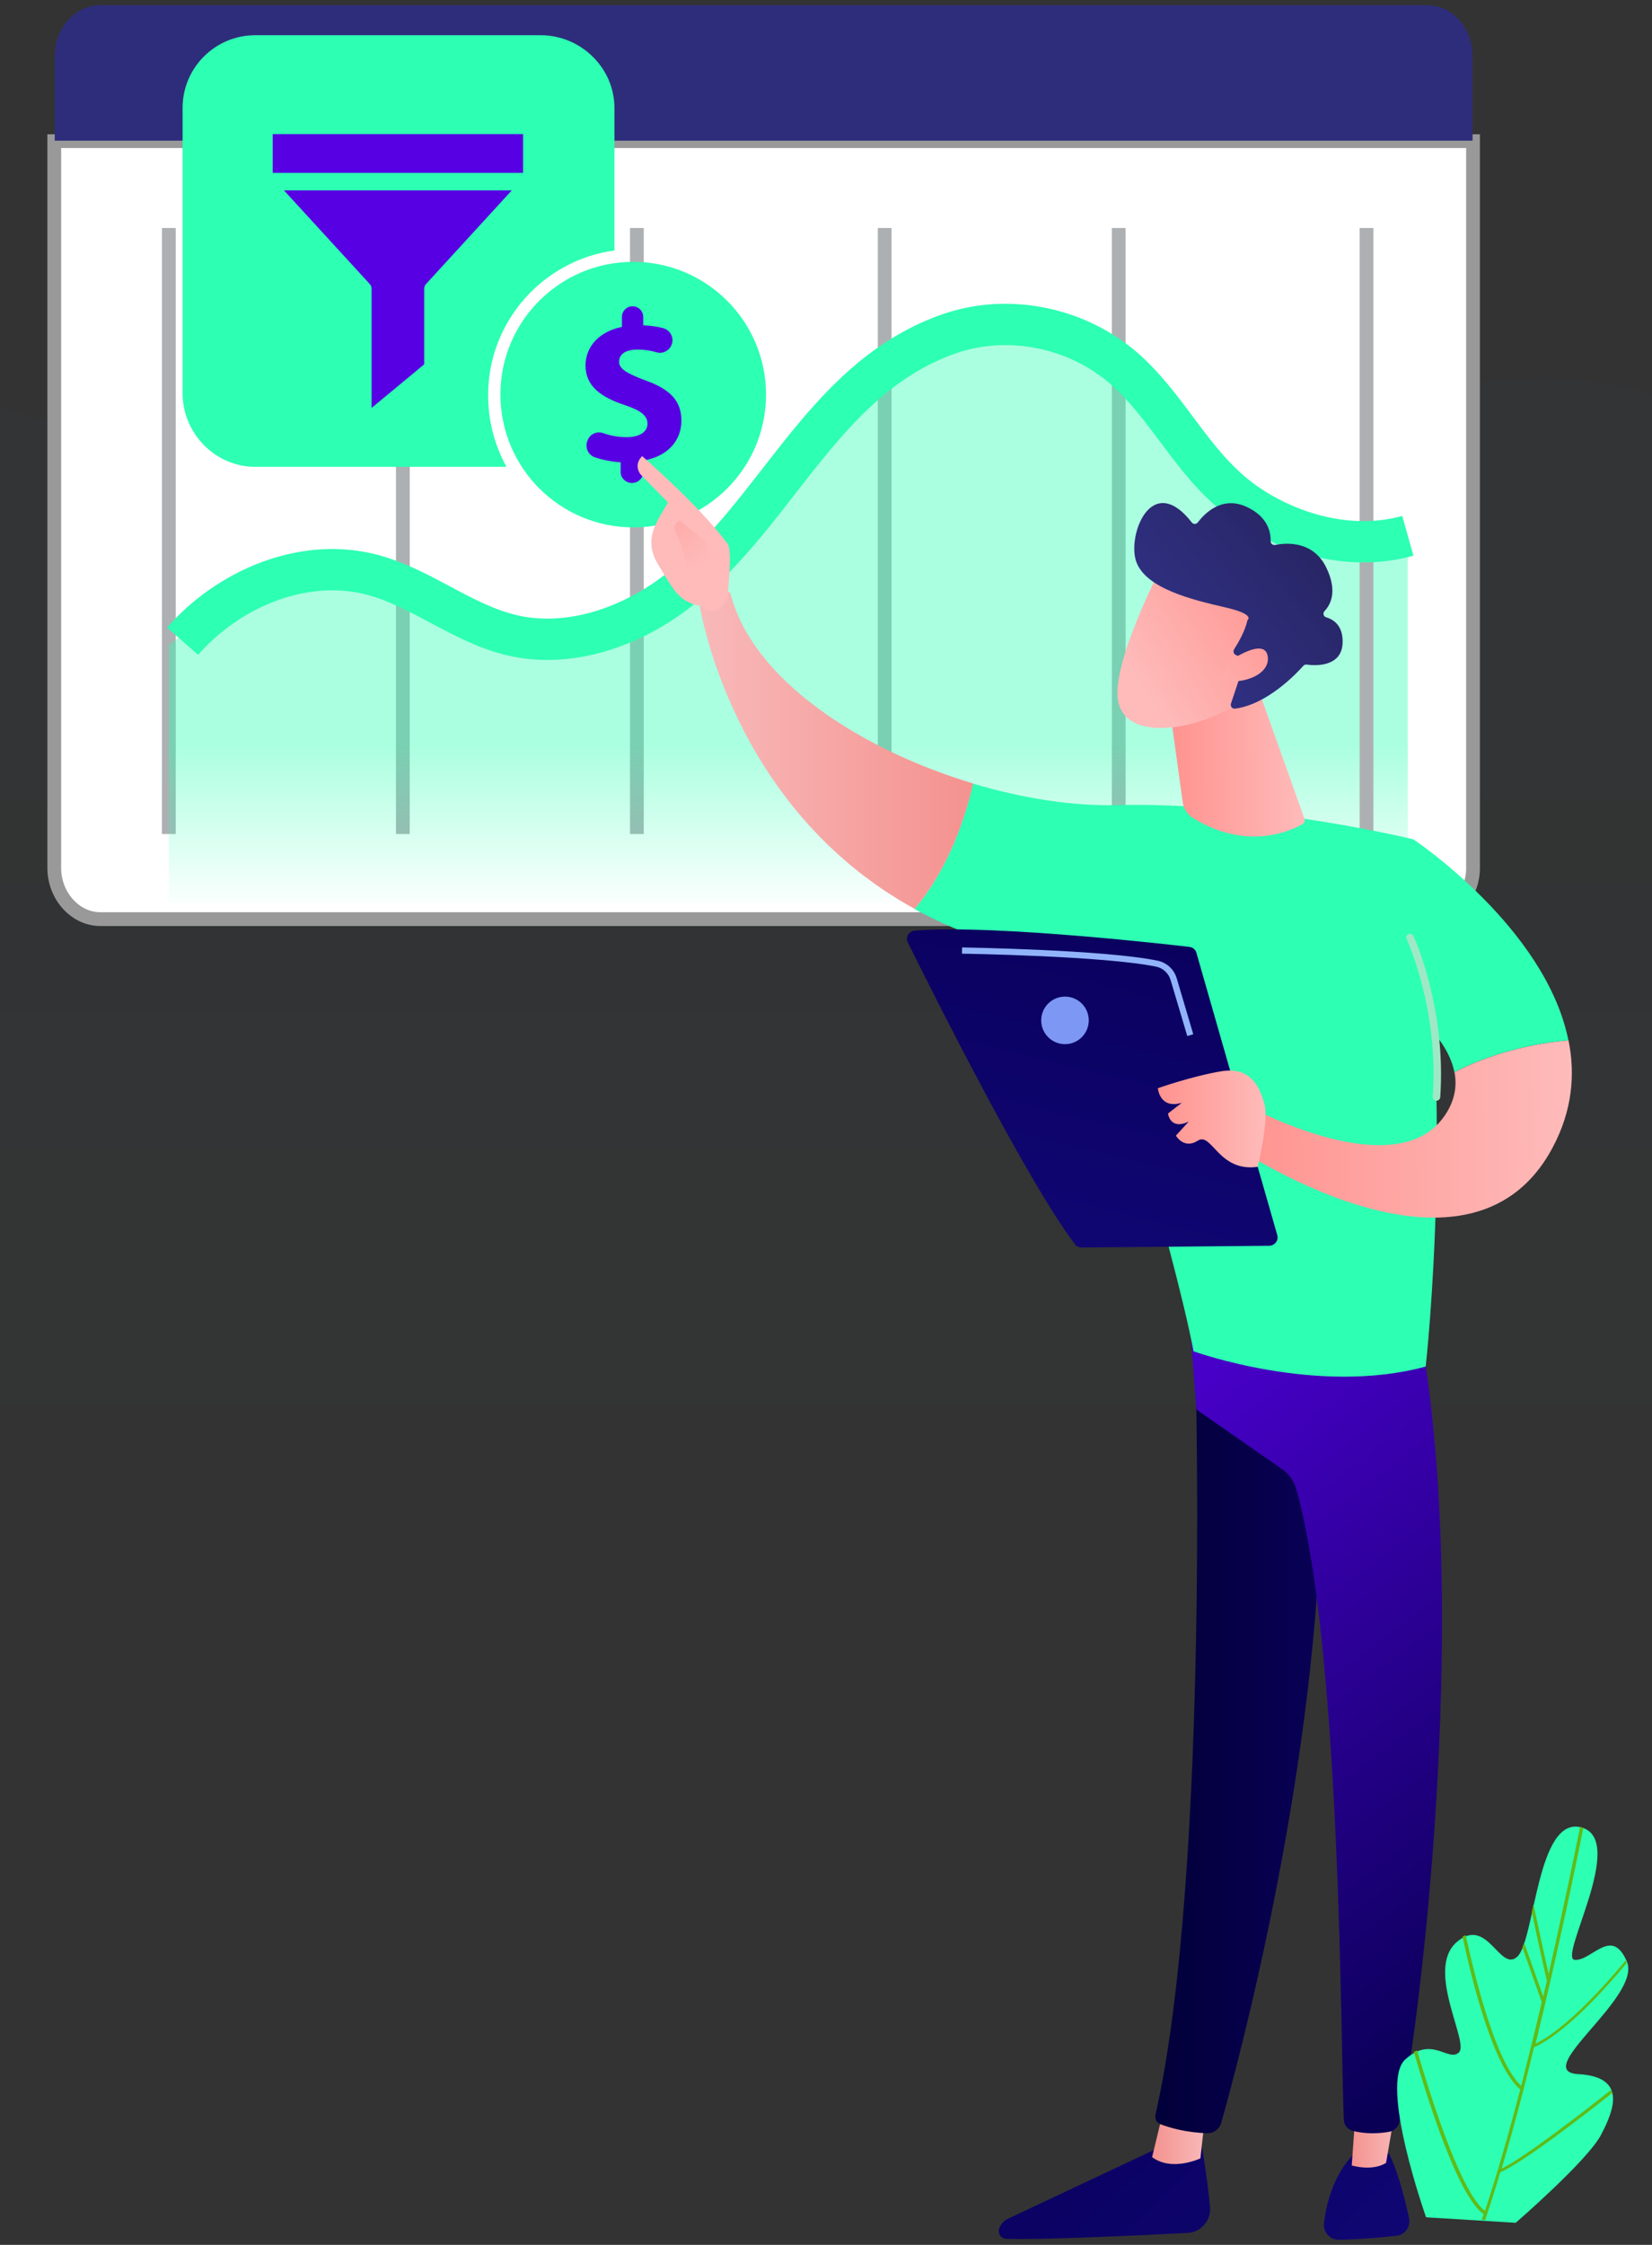 <svg id="epzQNU61DAc1" xmlns="http://www.w3.org/2000/svg" xmlns:xlink="http://www.w3.org/1999/xlink" viewBox="0 0 120 163" shape-rendering="geometricPrecision" text-rendering="geometricPrecision"><rect x="0" y="0" width="120" height="163" fill="#333333" stroke="none"/><style><![CDATA[#epzQNU61DAc16_ts {animation: epzQNU61DAc16_ts__ts 12000ms linear infinite normal forwards}@keyframes epzQNU61DAc16_ts__ts { 0% {transform: translate(80.639px,34.271px) scale(1,1)} 50% {transform: translate(80.639px,34.271px) scale(1,1)} 51.667% {transform: translate(80.639px,34.271px) scale(1.108,0.887)} 53.333% {transform: translate(80.639px,34.271px) scale(0.777,0.956)} 55% {transform: translate(80.639px,34.271px) scale(1,1)} 91.667% {transform: translate(80.639px,34.271px) scale(1,1)} 93.333% {transform: translate(80.639px,34.271px) scale(1.108,0.887)} 95% {transform: translate(80.639px,34.271px) scale(0.777,0.956)} 96.667% {transform: translate(80.639px,34.271px) scale(1,1)} 100% {transform: translate(80.639px,34.271px) scale(1,1)}} #epzQNU61DAc20_ts {animation: epzQNU61DAc20_ts__ts 12000ms linear infinite normal forwards}@keyframes epzQNU61DAc20_ts__ts { 0% {transform: translate(97.733px,38.396px) scale(1,1)} 41.667% {transform: translate(97.733px,38.396px) scale(1,1)} 43.333% {transform: translate(97.733px,38.396px) scale(1.089,0.873)} 45% {transform: translate(97.733px,38.396px) scale(0.796,0.97)} 46.667% {transform: translate(97.733px,38.396px) scale(1,1)} 83.333% {transform: translate(97.733px,38.396px) scale(1,1)} 85% {transform: translate(97.733px,38.396px) scale(1.089,0.873)} 86.667% {transform: translate(97.733px,38.396px) scale(0.796,0.97)} 88.333% {transform: translate(97.733px,38.396px) scale(1,1)} 100% {transform: translate(97.733px,38.396px) scale(1,1)}} #epzQNU61DAc23_ts {animation: epzQNU61DAc23_ts__ts 12000ms linear infinite normal forwards}@keyframes epzQNU61DAc23_ts__ts { 0% {transform: translate(131.964px,162.946px) scale(1,1)} 20.833% {transform: translate(131.964px,162.946px) scale(1,0.971)} 41.667% {transform: translate(131.964px,162.946px) scale(1,1)} 62.5% {transform: translate(131.964px,162.946px) scale(1,0.971)} 83.333% {transform: translate(131.964px,162.946px) scale(1,1)} 100% {transform: translate(131.964px,162.946px) scale(1,1)}} #epzQNU61DAc33_tr {animation: epzQNU61DAc33_tr__tr 12000ms linear infinite normal forwards}@keyframes epzQNU61DAc33_tr__tr { 0% {transform: translate(121.183px,62.767px) rotate(0deg)} 20.833% {transform: translate(121.183px,62.767px) rotate(2.37deg)} 41.667% {transform: translate(121.183px,62.767px) rotate(0deg)} 62.5% {transform: translate(121.183px,62.767px) rotate(2.37deg)} 83.333% {transform: translate(121.183px,62.767px) rotate(0deg)} 100% {transform: translate(121.183px,62.767px) rotate(0deg)}} #epzQNU61DAc37_tr {animation: epzQNU61DAc37_tr__tr 12000ms linear infinite normal forwards}@keyframes epzQNU61DAc37_tr__tr { 0% {transform: translate(155.148px,61.315px) rotate(0deg)} 20.833% {transform: translate(155.148px,61.315px) rotate(-6.37deg)} 41.667% {transform: translate(155.148px,61.315px) rotate(0deg)} 62.5% {transform: translate(155.148px,61.315px) rotate(-6.37deg)} 83.333% {transform: translate(155.148px,61.315px) rotate(0deg)} 100% {transform: translate(155.148px,61.315px) rotate(0deg)}} #epzQNU61DAc45_tr {animation: epzQNU61DAc45_tr__tr 12000ms linear infinite normal forwards}@keyframes epzQNU61DAc45_tr__tr { 0% {transform: translate(141.698px,60.931px) rotate(0deg)} 20.833% {transform: translate(141.698px,60.931px) rotate(4.37deg)} 41.667% {transform: translate(141.698px,60.931px) rotate(-4.37deg)} 62.5% {transform: translate(141.698px,60.931px) rotate(4.37deg)} 83.333% {transform: translate(141.698px,60.931px) rotate(0deg)} 100% {transform: translate(141.698px,60.931px) rotate(0deg)}} #epzQNU61DAc50_tk {animation: epzQNU61DAc50_tk__tk 12000ms linear infinite normal forwards}@keyframes epzQNU61DAc50_tk__tk { 0% {transform: translate(159.425px,161.57px) skewX(0deg) skewY(0deg)} 20.833% {transform: translate(159.425px,161.57px) skewX(-7deg) skewY(0deg)} 41.667% {transform: translate(159.425px,161.57px) skewX(7deg) skewY(0deg)} 62.5% {transform: translate(159.425px,161.57px) skewX(-7deg) skewY(0deg)} 83.333% {transform: translate(159.425px,161.57px) skewX(0deg) skewY(0deg)} 100% {transform: translate(159.425px,161.57px) skewX(0deg) skewY(0deg)}}]]></style><defs><linearGradient id="epzQNU61DAc3-fill" x1="94.736" y1="19.633" x2="94.736" y2="121.232" spreadMethod="pad" gradientUnits="userSpaceOnUse"><stop id="epzQNU61DAc3-fill-0" offset="0%" stop-color="rgb(38,128,193)"/><stop id="epzQNU61DAc3-fill-1" offset="100%" stop-color="rgba(38,128,193,0)"/></linearGradient><linearGradient id="epzQNU61DAc7-fill" x1="107.208" y1="-299.877" x2="107.208" y2="74.755" spreadMethod="pad" gradientUnits="userSpaceOnUse"><stop id="epzQNU61DAc7-fill-0" offset="0%" stop-color="rgb(37,33,89)"/><stop id="epzQNU61DAc7-fill-1" offset="100%" stop-color="rgb(48,48,131)"/></linearGradient><linearGradient id="epzQNU61DAc13-fill" x1="109.008" y1="66.671" x2="109.008" y2="54.507" spreadMethod="pad" gradientUnits="userSpaceOnUse"><stop id="epzQNU61DAc13-fill-0" offset="0%" stop-color="rgba(45,255,179,0)"/><stop id="epzQNU61DAc13-fill-1" offset="99.44%" stop-color="rgba(45,255,179,0.4)"/></linearGradient><linearGradient id="epzQNU61DAc25-fill" x1="125.106" y1="152.131" x2="169.118" y2="199.129" spreadMethod="pad" gradientUnits="userSpaceOnUse"><stop id="epzQNU61DAc25-fill-0" offset="0%" stop-color="rgb(9,0,93)"/><stop id="epzQNU61DAc25-fill-1" offset="100%" stop-color="rgb(26,15,145)"/></linearGradient><linearGradient id="epzQNU61DAc26-fill" x1="139.289" y1="155.516" x2="135.417" y2="155.553" spreadMethod="pad" gradientUnits="userSpaceOnUse"><stop id="epzQNU61DAc26-fill-0" offset="0%" stop-color="rgb(248,185,185)"/><stop id="epzQNU61DAc26-fill-1" offset="100%" stop-color="rgb(244,146,143)"/></linearGradient><linearGradient id="epzQNU61DAc27-fill" x1="135.653" y1="125.887" x2="147.949" y2="125.887" spreadMethod="pad" gradientUnits="userSpaceOnUse"><stop id="epzQNU61DAc27-fill-0" offset="0%" stop-color="rgb(2,0,57)"/><stop id="epzQNU61DAc27-fill-1" offset="100%" stop-color="rgb(9,0,86)"/></linearGradient><linearGradient id="epzQNU61DAc28-fill" x1="134.799" y1="143.052" x2="178.813" y2="190.052" spreadMethod="pad" gradientUnits="userSpaceOnUse"><stop id="epzQNU61DAc28-fill-0" offset="0%" stop-color="rgb(9,0,93)"/><stop id="epzQNU61DAc28-fill-1" offset="100%" stop-color="rgb(26,15,145)"/></linearGradient><linearGradient id="epzQNU61DAc29-fill" x1="153.241" y1="155.184" x2="149.898" y2="155.216" spreadMethod="pad" gradientUnits="userSpaceOnUse"><stop id="epzQNU61DAc29-fill-0" offset="0%" stop-color="rgb(248,185,185)"/><stop id="epzQNU61DAc29-fill-1" offset="100%" stop-color="rgb(244,146,143)"/></linearGradient><linearGradient id="epzQNU61DAc30-fill" x1="127.727" y1="93.635" x2="165.268" y2="143.55" spreadMethod="pad" gradientUnits="userSpaceOnUse"><stop id="epzQNU61DAc30-fill-0" offset="0%" stop-color="rgb(86,0,227)"/><stop id="epzQNU61DAc30-fill-1" offset="100%" stop-color="rgb(9,0,86)"/></linearGradient><linearGradient id="epzQNU61DAc34-fill" x1="102.506" y1="54.819" x2="122.415" y2="54.819" spreadMethod="pad" gradientUnits="userSpaceOnUse"><stop id="epzQNU61DAc34-fill-0" offset="0%" stop-color="rgb(248,185,185)"/><stop id="epzQNU61DAc34-fill-1" offset="100%" stop-color="rgb(244,146,143)"/></linearGradient><linearGradient id="epzQNU61DAc35-fill" x1="106.984" y1="51.545" x2="120.531" y2="81.608" spreadMethod="pad" gradientUnits="userSpaceOnUse"><stop id="epzQNU61DAc35-fill-0" offset="0%" stop-color="rgb(254,187,186)"/><stop id="epzQNU61DAc35-fill-1" offset="100%" stop-color="rgb(255,146,142)"/></linearGradient><linearGradient id="epzQNU61DAc36-fill" x1="102.577" y1="41.534" x2="96.962" y2="33.073" spreadMethod="pad" gradientUnits="userSpaceOnUse"><stop id="epzQNU61DAc36-fill-0" offset="0%" stop-color="rgb(254,187,186)"/><stop id="epzQNU61DAc36-fill-1" offset="100%" stop-color="rgb(255,146,142)"/></linearGradient><linearGradient id="epzQNU61DAc39-fill" x1="165.944" y1="82.303" x2="140.91" y2="82.541" spreadMethod="pad" gradientUnits="userSpaceOnUse"><stop id="epzQNU61DAc39-fill-0" offset="0%" stop-color="rgb(254,187,186)"/><stop id="epzQNU61DAc39-fill-1" offset="100%" stop-color="rgb(255,146,142)"/></linearGradient><linearGradient id="epzQNU61DAc40-fill" x1="134.199" y1="66.406" x2="120.401" y2="123.931" spreadMethod="pad" gradientUnits="userSpaceOnUse"><stop id="epzQNU61DAc40-fill-0" offset="0%" stop-color="rgb(9,0,93)"/><stop id="epzQNU61DAc40-fill-1" offset="100%" stop-color="rgb(26,15,145)"/></linearGradient><linearGradient id="epzQNU61DAc41-fill" x1="143.664" y1="81.623" x2="135.837" y2="81.623" spreadMethod="pad" gradientUnits="userSpaceOnUse"><stop id="epzQNU61DAc41-fill-0" offset="0%" stop-color="rgb(254,187,186)"/><stop id="epzQNU61DAc41-fill-1" offset="100%" stop-color="rgb(255,146,142)"/></linearGradient><linearGradient id="epzQNU61DAc46-fill" x1="146.467" y1="55.739" x2="136.569" y2="55.834" spreadMethod="pad" gradientUnits="userSpaceOnUse"><stop id="epzQNU61DAc46-fill-0" offset="0%" stop-color="rgb(254,187,186)"/><stop id="epzQNU61DAc46-fill-1" offset="100%" stop-color="rgb(255,146,142)"/></linearGradient><linearGradient id="epzQNU61DAc47-fill" x1="134.155" y1="49.563" x2="144.97" y2="42.821" spreadMethod="pad" gradientUnits="userSpaceOnUse"><stop id="epzQNU61DAc47-fill-0" offset="0%" stop-color="rgb(254,187,186)"/><stop id="epzQNU61DAc47-fill-1" offset="100%" stop-color="rgb(255,146,142)"/></linearGradient><linearGradient id="epzQNU61DAc48-fill" x1="150.668" y1="35.779" x2="136.721" y2="47.018" spreadMethod="pad" gradientUnits="userSpaceOnUse"><stop id="epzQNU61DAc48-fill-0" offset="0%" stop-color="rgb(37,33,89)"/><stop id="epzQNU61DAc48-fill-1" offset="100%" stop-color="rgb(48,48,131)"/></linearGradient><linearGradient id="epzQNU61DAc49-fill" x1="137.037" y1="52.01" x2="146.768" y2="45.943" spreadMethod="pad" gradientUnits="userSpaceOnUse"><stop id="epzQNU61DAc49-fill-0" offset="0%" stop-color="rgb(254,187,186)"/><stop id="epzQNU61DAc49-fill-1" offset="100%" stop-color="rgb(255,146,142)"/></linearGradient></defs><g id="epzQNU61DAc2" transform="matrix(1 0 0 1 -51.737 -0.374)"><path id="epzQNU61DAc3" d="M18.824,28.075C-9.608,37.353,-0.588,75.936,11.841,94.555C19.66,106.277,30.444,115.309,43.728,120.261C61.14,126.749,80.515,127.531,98.9,126.549C131.378,124.814,170.23,116.499,184.959,83.641C192.388,67.067,192.633,33.745,170.275,28.575C164.692,27.284,158.837,27.893,153.245,29.129C138.452,32.4,124.75,36.371,109.429,36.78C93.427,37.207,77.46,35.281,61.721,32.519C53.475,31.065,45.701,27.639,37.4,26.448C31.344,25.567,24.77,26.13,18.824,28.075Z" opacity="0.14" fill="url(#epzQNU61DAc3-fill)" fill-opacity="0.15" stroke="none" stroke-width="1"/><rect id="epzQNU61DAc4" width="117.584" height="71.072" rx="0" ry="0" transform="matrix(1 0 0 1 48.416 3.297)" fill="none" stroke="none" stroke-width="1"/><path id="epzQNU61DAc5" d="M59.024,67.144L155.404,67.144C157.235,67.144,158.702,65.418,158.702,63.388L158.702,10.589L55.644,10.589L55.644,63.388C55.644,65.418,57.193,67.144,59.024,67.144Z" fill="rgb(255,255,255)" stroke="none" stroke-width="1"/><path id="epzQNU61DAc6" d="M59.025,67.111L155.405,67.111C157.236,67.111,158.737,65.418,158.737,63.388L158.737,10.624L55.679,10.624L55.679,63.388C55.679,65.418,57.193,67.111,59.025,67.111Z" fill="none" stroke="rgb(153,153,153)" stroke-width="1" stroke-miterlimit="10"/><path id="epzQNU61DAc7" d="M158.702,4.439C158.702,2.409,157.236,0.751,155.405,0.751L59.024,0.751C57.193,0.751,55.713,2.409,55.713,4.439L55.713,10.589L158.702,10.589L158.702,4.439Z" fill="url(#epzQNU61DAc7-fill)" stroke="none" stroke-width="1"/><path id="epzQNU61DAc8" d="M64,16.93L64,60.931" fill="none" stroke="rgb(173,176,178)" stroke-width="1" stroke-miterlimit="10"/><path id="epzQNU61DAc9" d="M81,16.93L81,60.931" fill="none" stroke="rgb(173,176,178)" stroke-width="1" stroke-miterlimit="10"/><path id="epzQNU61DAc10" d="M98,16.93L98,60.931" fill="none" stroke="rgb(173,176,178)" stroke-width="1" stroke-miterlimit="10"/><path id="epzQNU61DAc11" d="M116,16.93L116,60.931" fill="none" stroke="rgb(173,176,178)" stroke-width="1" stroke-miterlimit="10"/><path id="epzQNU61DAc12" d="M133,16.93L133,60.931" fill="none" stroke="rgb(173,176,178)" stroke-width="1" stroke-miterlimit="10"/><path id="epzQNU61DAc13" d="M152.97,39.983C149.437,40.377,145.021,39.449,142.313,37.612C140.077,36.093,138.638,34.095,137.107,31.97C136.063,30.528,134.991,29.036,133.651,27.727C130.611,24.751,126.147,23.372,121.992,24.139C115.221,25.385,111.215,30.725,107.335,35.889C104.973,39.027,102.539,42.277,99.527,44.472C96.043,47.019,92.086,48.025,88.672,47.23C86.853,46.808,85.259,45.921,83.566,44.979C82.494,44.381,81.386,43.769,80.223,43.29C77.436,42.136,74.093,42.115,70.835,43.22C68.881,43.881,67.012,44.922,65.044,46.379C64.755,46.646,64.423,46.92,64,47.209L64,48.581L64,65.93L154,65.93L154,40.884L154,39.829C153.725,39.892,153.372,39.948,152.97,39.983Z" fill="url(#epzQNU61DAc13-fill)" stroke="none" stroke-width="1"/><path id="epzQNU61DAc14" d="M151,16.93L151,60.931" fill="none" stroke="rgb(173,176,178)" stroke-width="1" stroke-miterlimit="10"/><path id="epzQNU61DAc15" d="M65,46.931C68.29,43.165,73.669,40.839,78.611,42.067C82.296,42.981,85.31,45.682,89.017,46.521C92.913,47.401,97.079,46.051,100.305,43.766C107.972,38.336,111.163,28.029,120.559,24.653C125.098,23.023,130.35,24.23,133.788,27.49C137.008,30.539,138.638,34.564,142.542,37.135C145.867,39.318,150.145,40.362,154,39.277" fill="none" stroke="rgb(45,255,179)" stroke-width="3" stroke-miterlimit="10"/><g id="epzQNU61DAc16_ts" transform="translate(80.639,34.271) scale(1,1)"><g id="epzQNU61DAc16" transform="translate(-80.639,-34.271)"><path id="epzQNU61DAc17" d="M96.369,18.56L96.369,8.21C96.369,5.293,93.923,2.931,91.004,2.931L70.283,2.931C67.364,2.931,65,5.293,65,8.21L65,28.919C65,31.836,67.364,34.271,70.283,34.271L88.522,34.271C87.64,32.636,87.194,30.9,87.194,29.055C87.194,23.721,91.186,19.26,96.369,18.56Z" fill="rgb(45,255,179)" stroke="none" stroke-width="1"/><path id="epzQNU61DAc18" d="M78.594,20.995C78.703,21.104,78.73,21.222,78.73,21.377L78.73,29.991L82.549,26.829L82.549,21.377C82.549,21.222,82.585,21.104,82.685,20.995L88.913,14.198L72.365,14.198L78.594,20.995Z" fill="rgb(86,0,227)" stroke="none" stroke-width="1"/><path id="epzQNU61DAc19" d="M89.732,10.109L71.547,10.109L71.547,12.926L89.732,12.926L89.732,10.109Z" fill="rgb(86,0,227)" stroke="none" stroke-width="1"/></g></g><g id="epzQNU61DAc20_ts" transform="translate(97.733,38.396) scale(1,1)"><g id="epzQNU61DAc20" transform="translate(-97.733,-38.396)"><circle id="epzQNU61DAc21" r="7.331" transform="matrix(1 0 0 1 97.794 29.166)" fill="rgb(86,0,227)" stroke="none" stroke-width="1"/><path id="epzQNU61DAc22" d="M97.733,38.669C103.061,38.669,107.38,34.353,107.38,29.028C107.38,23.703,103.061,19.387,97.733,19.387C92.405,19.387,88.086,23.703,88.086,29.019C88.095,34.353,92.405,38.66,97.733,38.669ZM96.915,24.112L96.915,23.385C96.915,22.958,97.26,22.613,97.688,22.613C98.115,22.613,98.46,22.958,98.46,23.385L98.46,23.994C98.915,24.012,99.442,24.076,99.915,24.203C100.397,24.339,100.688,24.839,100.552,25.321C100.442,25.711,100.088,25.984,99.688,25.993C99.606,25.993,99.515,25.984,99.442,25.957C98.988,25.82,98.524,25.757,98.051,25.757C97.033,25.757,96.706,26.193,96.706,26.638C96.706,27.156,97.26,27.483,98.588,27.983C100.461,28.646,101.233,29.51,101.233,30.918C101.233,32.336,100.279,33.508,98.46,33.817L98.46,34.671C98.46,35.098,98.069,35.444,97.642,35.444C97.215,35.444,96.824,35.098,96.824,34.671L96.824,33.944C96.278,33.908,95.569,33.79,94.96,33.581C94.505,33.435,94.251,32.954,94.369,32.49L94.396,32.417C94.505,32.027,94.86,31.763,95.26,31.772C95.36,31.772,95.469,31.791,95.56,31.827C96.105,32.018,96.678,32.118,97.26,32.118C98.16,32.118,98.769,31.754,98.769,31.145C98.769,30.537,98.269,30.173,97.106,29.782C95.424,29.219,94.269,28.438,94.269,26.911C94.269,25.53,95.278,24.439,96.915,24.112Z" fill="rgb(45,255,179)" stroke="none" stroke-width="1"/></g></g><g id="epzQNU61DAc23_ts" transform="translate(131.964,162.946) scale(1,1)"><g id="epzQNU61DAc23" transform="translate(-131.964,-162.946)"><g id="epzQNU61DAc24"><path id="epzQNU61DAc25" d="M138.916,155.528C138.916,155.528,139.388,158.081,139.634,160.607C139.734,161.598,138.979,162.461,137.988,162.506C134.624,162.679,127.414,163.024,124.831,162.933C124.441,162.915,124.186,162.524,124.322,162.161C124.441,161.861,124.668,161.607,124.968,161.47L136.815,155.891L138.916,155.528Z" fill="url(#epzQNU61DAc25-fill)" stroke="none" stroke-width="1"/><path id="epzQNU61DAc26" d="M139.271,154.028L138.934,157.091C138.934,157.091,136.861,158.081,135.425,157L136.252,153.583L139.271,154.028Z" fill="url(#epzQNU61DAc26-fill)" stroke="none" stroke-width="1"/><path id="epzQNU61DAc27" d="M138.452,96.59C138.616,97.39,139.671,136.4,135.67,153.919C135.606,154.201,135.752,154.501,136.025,154.61C136.67,154.864,137.925,155.228,139.434,155.264C139.898,155.273,140.316,154.973,140.444,154.519C141.598,150.448,147.117,130.075,147.681,110.648C148.308,88.948,147.672,109.912,147.672,109.912L147.054,96.508L138.452,96.59Z" fill="url(#epzQNU61DAc27-fill)" stroke="none" stroke-width="1"/><path id="epzQNU61DAc28" d="M152.627,156.736C152.627,156.736,153.354,158.018,154.091,161.434C154.218,162.052,153.8,162.652,153.163,162.715C152.054,162.834,150.345,162.988,148.972,162.997C148.335,162.997,147.844,162.452,147.908,161.825C148.044,160.571,148.499,158.517,149.945,156.9L152.627,156.736Z" fill="url(#epzQNU61DAc28-fill)" stroke="none" stroke-width="1"/><path id="epzQNU61DAc29" d="M153.218,152.792L152.418,157.418C152.418,157.418,151.582,158.045,149.927,157.608L150.281,152.638L153.218,152.792Z" fill="url(#epzQNU61DAc29-fill)" stroke="none" stroke-width="1"/><path id="epzQNU61DAc30" d="M154.982,97.626C158.592,118.181,154.727,148.513,153.382,154.456C153.3,154.819,153.009,155.101,152.645,155.164C152.018,155.273,150.99,155.364,149.972,155.083C149.617,154.983,149.372,154.674,149.354,154.31C149.117,149.521,149.181,120.089,145.89,108.485C145.726,107.894,145.362,107.386,144.853,107.04L138.643,102.715L138.106,95.627L154.982,97.626Z" fill="url(#epzQNU61DAc30-fill)" stroke="none" stroke-width="1"/></g><g id="epzQNU61DAc31"><path id="epzQNU61DAc32" d="M132.859,58.834C143.088,58.571,154.399,61.315,154.399,61.315C157.618,79.062,155.299,99.598,155.299,99.598C147.398,101.751,138.433,98.489,138.433,98.489C137.042,91.074,130.704,70.22,130.704,70.22C125.704,69.648,121.567,68.248,118.166,66.376C120.721,63.359,121.903,59.534,122.412,57.271C126.04,58.353,129.704,58.916,132.859,58.834Z" fill="rgb(45,255,179)" stroke="none" stroke-width="1"/><g id="epzQNU61DAc33_tr" transform="translate(121.183,62.767) rotate(0)"><g id="epzQNU61DAc33" transform="translate(-121.183,-62.767)"><path id="epzQNU61DAc34" d="M102.51,44.068C103.501,42.841,104.783,43.405,104.783,43.405C106.347,49.747,114.293,54.818,122.422,57.262C121.913,59.525,120.731,63.341,118.176,66.367C104.637,58.934,102.51,44.068,102.51,44.068Z" fill="url(#epzQNU61DAc34-fill)" stroke="none" stroke-width="1"/><path id="epzQNU61DAc35" d="M102.755,44.368C102.655,44.704,103.874,45.204,104.583,43.823C104.601,43.169,104.974,40.361,104.574,39.834C102.464,37.017,98.382,33.491,98.382,33.491C97.709,34.173,98.273,34.827,98.273,34.827L100.255,36.853C99.855,37.598,99.355,38.225,99.127,39.125C98.955,39.806,99.073,40.533,99.418,41.142C99.773,41.76,100.246,42.56,100.691,43.187C101.555,44.377,102.755,44.368,102.755,44.368Z" fill="url(#epzQNU61DAc35-fill)" stroke="none" stroke-width="1"/><path id="epzQNU61DAc36" d="M101.128,38.171L102.928,39.67L103.501,41.169L101.928,42.95C101.928,42.95,101.364,39.961,100.955,39.325C100.555,38.679,100.755,38.361,101.128,38.171Z" fill="url(#epzQNU61DAc36-fill)" stroke="none" stroke-width="1"/></g></g><g id="epzQNU61DAc37_tr" transform="translate(155.148,61.315) rotate(0)"><g id="epzQNU61DAc37" transform="translate(-155.148,-61.315)"><path id="epzQNU61DAc38" d="M150.572,71.247L154.4,61.315C154.4,61.315,164.02,67.712,165.666,75.917C163.865,76.072,160.583,76.572,157.382,78.225C156.637,74.345,150.572,71.247,150.572,71.247Z" fill="rgb(45,255,179)" stroke="none" stroke-width="1"/><path id="epzQNU61DAc39" d="M142.316,80.643C142.316,80.643,153.099,86.595,156.673,81.388C157.418,80.306,157.582,79.234,157.391,78.225C160.592,76.572,163.874,76.072,165.674,75.918C166.174,78.389,165.947,81.033,164.51,83.714C158.282,95.363,140.925,83.296,140.925,83.296L142.316,80.643Z" fill="url(#epzQNU61DAc39-fill)" stroke="none" stroke-width="1"/><path id="epzQNU61DAc40" d="M144.517,90.057L138.643,69.557C138.58,69.32,138.38,69.157,138.134,69.13C137.07,69.002,133.988,68.657,130.424,68.357C126.132,67.994,121.15,67.703,118.176,67.948C117.749,67.985,117.495,68.43,117.685,68.812C119.377,72.237,126.341,86.158,129.824,90.72C129.942,90.874,130.115,90.956,130.306,90.956L143.935,90.829C144.344,90.811,144.626,90.438,144.517,90.057Z" fill="url(#epzQNU61DAc40-fill)" stroke="none" stroke-width="1"/><path id="epzQNU61DAc41" d="M143.098,85.095C143.098,85.095,143.917,81.733,143.589,80.543C143.262,79.352,142.617,77.817,140.489,78.153C138.361,78.498,135.843,79.389,135.843,79.389C135.843,79.389,135.97,80.942,137.589,80.443L136.579,81.224C136.579,81.224,136.725,82.469,138.089,81.806L137.152,82.833C137.152,82.833,137.743,83.85,138.743,83.196C139.762,82.542,140.243,85.504,143.098,85.095Z" fill="url(#epzQNU61DAc41-fill)" stroke="none" stroke-width="1"/><path id="epzQNU61DAc42" d="M129.097,76.19C130.051,76.19,130.824,75.417,130.824,74.464C130.824,73.51,130.051,72.737,129.097,72.737C128.143,72.737,127.369,73.51,127.369,74.464C127.369,75.417,128.143,76.19,129.097,76.19Z" fill="rgb(125,151,244)" stroke="none" stroke-width="1"/><path id="epzQNU61DAc43" d="M137.98,75.6L138.416,75.472L137.216,71.42C137.025,70.756,136.488,70.266,135.825,70.129C132.033,69.339,122.05,69.175,121.622,69.166L121.613,69.62C121.713,69.62,131.979,69.784,135.725,70.565C136.225,70.665,136.625,71.047,136.77,71.538L137.98,75.6Z" fill="rgb(145,179,250)" stroke="none" stroke-width="1"/></g></g><path id="epzQNU61DAc44" d="M156.082,80.297C156.073,80.297,156.073,80.297,156.064,80.297C155.909,80.288,155.8,80.152,155.809,80.007C156.264,73.646,153.936,68.612,153.918,68.566C153.854,68.43,153.909,68.266,154.045,68.203C154.182,68.139,154.345,68.194,154.409,68.33C154.436,68.385,156.809,73.537,156.355,80.043C156.346,80.179,156.228,80.297,156.082,80.297Z" fill="rgb(158,232,198)" stroke="none" stroke-width="1"/><g id="epzQNU61DAc45_tr" transform="translate(141.698,60.931) rotate(0)"><g id="epzQNU61DAc45" transform="translate(-141.698,-60.931)"><path id="epzQNU61DAc46" d="M143.144,50.438L146.49,59.816C146.544,59.97,146.481,60.143,146.335,60.225C145.453,60.724,142.271,62.169,138.397,59.77C137.997,59.516,137.716,59.107,137.652,58.634L136.524,50.502L143.144,50.438Z" fill="url(#epzQNU61DAc46-fill)" stroke="none" stroke-width="1"/><path id="epzQNU61DAc47" d="M135.978,41.797C135.978,41.797,132.469,48.557,132.951,51.265C133.433,53.973,137.861,53.737,141.707,51.492L144.343,44.205L135.978,41.797Z" fill="url(#epzQNU61DAc47-fill)" stroke="none" stroke-width="1"/><path id="epzQNU61DAc48" d="M141.507,47.93C141.352,47.867,141.288,47.667,141.379,47.521C141.661,47.085,142.189,46.185,142.352,45.404C142.352,45.404,142.989,44.986,140.707,44.468C138.424,43.941,135.015,43.132,134.287,41.197C133.569,39.316,135.36,34.545,138.306,38.307C138.415,38.453,138.633,38.453,138.743,38.307C139.215,37.68,140.461,36.381,142.216,37.144C143.852,37.862,144.053,39.052,144.034,39.661C144.025,39.843,144.189,39.979,144.362,39.943C145.189,39.779,147.171,39.625,148.108,41.651C148.89,43.314,148.399,44.268,147.953,44.741C147.808,44.895,147.871,45.141,148.071,45.195C148.617,45.359,149.317,45.813,149.262,47.085C149.181,48.839,147.217,48.712,146.653,48.63C146.562,48.621,146.471,48.648,146.407,48.721C145.935,49.257,143.789,51.529,141.452,51.828C141.252,51.856,141.088,51.656,141.152,51.465L142.134,48.512C142.179,48.376,142.116,48.221,141.979,48.166L141.507,47.93Z" fill="url(#epzQNU61DAc48-fill)" stroke="none" stroke-width="1"/><path id="epzQNU61DAc49" d="M141.098,48.348C141.098,48.348,143.626,46.576,143.826,48.048C144.026,49.511,141.553,50.202,140.325,49.666L141.098,48.348Z" fill="url(#epzQNU61DAc49-fill)" stroke="none" stroke-width="1"/></g></g></g></g></g><g id="epzQNU61DAc50_tk" transform="translate(159.425,161.57) skewX(0) skewY(0)"><g id="epzQNU61DAc50" transform="translate(-159.425,-161.57)"><path id="epzQNU61DAc51" d="M155.327,161.371C155.327,161.371,151.872,151.648,153.818,149.903C155.764,148.158,156.928,150.112,157.709,149.403C158.491,148.685,155.273,143.442,157.519,141.416C159.773,139.417,160.674,143.606,161.946,142.452C163.247,141.289,163.365,132.111,166.647,133.074C169.93,134.037,164.883,142.597,166.129,142.679C167.375,142.761,168.802,140.225,169.911,142.797C171.021,145.369,162.865,150.775,166.374,150.975C169.921,151.166,169.002,153.547,168.02,155.41C167.038,157.263,161.837,161.77,161.837,161.77L155.327,161.371Z" fill="rgb(45,255,179)" stroke="none" stroke-width="1"/><path id="epzQNU61DAc52" d="M169.856,142.679C168.31,144.551,165.51,147.658,163.282,148.767C164.983,141.788,166.356,135.082,166.747,133.11C166.71,133.083,166.683,133.092,166.647,133.065C166.61,133.038,166.583,133.047,166.51,133.029C166.219,134.501,165.355,138.708,164.228,143.687C163.855,142.052,163.437,140.107,163.128,138.644C163.101,138.835,163.037,139.008,163.01,139.208C163.419,141.216,163.973,143.669,164.101,144.215C164.01,144.578,163.919,144.941,163.837,145.341L162.446,141.434C162.41,141.57,162.364,141.67,162.319,141.77L163.728,145.741C163.273,147.722,162.746,149.776,162.237,151.829C160.4,150.121,158.891,144.051,158.209,140.889C158.145,140.898,158.063,140.943,157.972,140.998C158.673,144.251,160.2,150.412,162.164,152.093C161.355,155.21,160.473,158.281,159.6,160.907C157.827,159.535,155.636,152.547,154.672,149.249C154.617,149.294,154.526,149.303,154.436,149.358C155.418,152.747,157.618,159.826,159.509,161.143C159.473,161.28,159.4,161.416,159.364,161.552L159.618,161.57C159.964,160.525,160.346,159.381,160.709,158.108C162.373,157.39,166.628,154.101,168.838,152.356C168.82,152.265,168.801,152.175,168.765,152.12C166.674,153.774,162.555,156.972,160.818,157.836C161.537,155.4,162.328,152.529,163.11,149.258C163.128,149.194,163.146,149.094,163.164,149.031C165.437,148.004,168.292,144.851,169.893,142.915C169.883,142.851,169.874,142.824,169.838,142.77C169.865,142.733,169.856,142.706,169.856,142.679Z" fill="rgb(95,187,23)" stroke="none" stroke-width="1"/></g></g></g></svg>